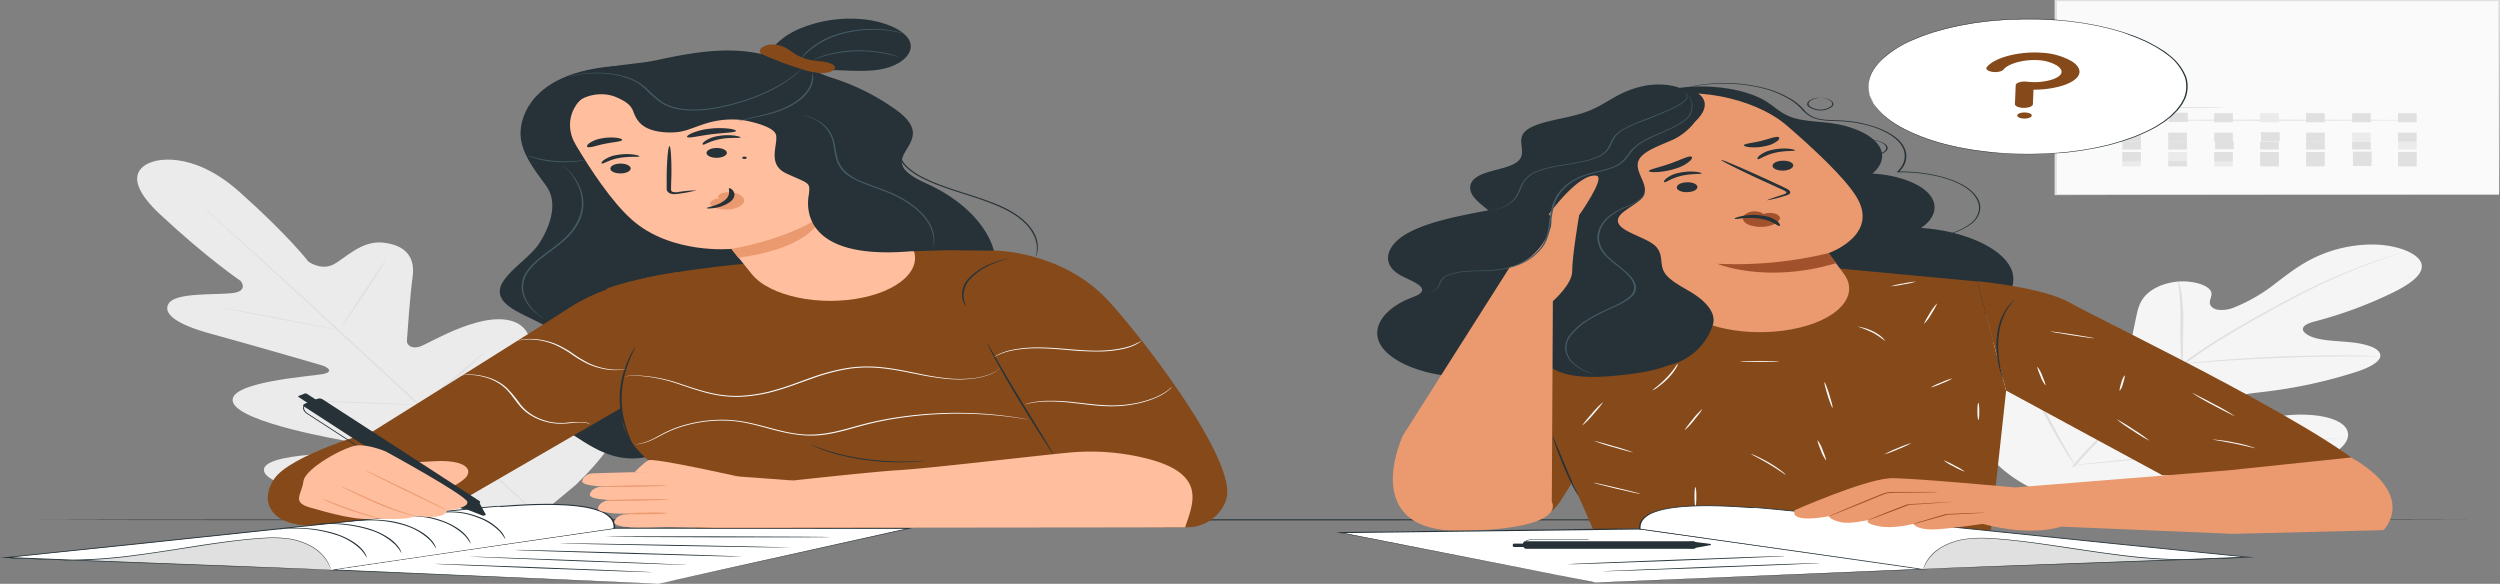 <svg xmlns="http://www.w3.org/2000/svg" viewBox="0 0 898.74 209.87"><rect x="0" y="0" width="898.74" height="209.87" fill="#808080" stroke="none"/><defs><style>.cls-1{fill:#f5f5f5;}.cls-2{fill:#e0e0e0;}.cls-3{fill:#fafafa;}.cls-4{fill:#ebebeb;}.cls-5{fill:#fff;}.cls-6{fill:#85491a;}.cls-7{fill:#263238;}.cls-8{fill:#eb996e;}.cls-9{fill:#a1512c;}.cls-10{fill:#455a64;}.cls-11{fill:#ffbe9d;}</style></defs><g id="Capa_2" data-name="Capa 2"><g id="Background_Complete" data-name="Background Complete"><path class="cls-1" d="M734.25,177.29c-25.91-11.06-28.35-29.17-23.72-45.1.77-2.65.79-5.5,3.9-7.7s9.51-3.49,14.14-2.11c3.85,1.15,5.1,3.55,6.95,5.57,2.45,2.7,6.48,5,11.47,6.65,3.27,1.07,7.45,1.83,11.08,1.09,5-1,6.24-4.17,6.79-6.83q1.53-7.43,3.08-14.84c.55-2.66,1.13-5.37,3.37-7.8s6.48-4.57,11.79-5,11.37,1.35,11.89,4c.22,1.1-.48,2.2-.57,3.31s.69,2.38,2.76,2.8a11.65,11.65,0,0,0,6.22-.9,60.48,60.48,0,0,0,15.05-8.88c4.3-3.25,8.52-6.58,14.24-9.23a48.49,48.49,0,0,1,21.07-4.41c7.81.2,15.57,3,16.71,6.81s-4.15,7.41-9.67,10.18A150.4,150.4,0,0,1,833,115.33c-1.84.51-3.83,1-4.7,2-1.57,1.71,1.47,3.64,4.91,4.41,3.9.88,8.33.9,12.5,1.37s8.55,1.62,9.72,3.66c1.62,2.83-3.64,5.43-8.61,7a174.35,174.35,0,0,1-32.59,7.05c-4.14.5-8.48.91-12,2.11s-6,3.48-4.45,5.45,6.39,2.84,10.65,2.68,8.24-1.07,12.39-1.6c7.75-1,17.32-.22,21.4,3.18,2.68,2.24,2.32,5.14.19,7.52s-5.82,4.34-9.67,6.13a157.59,157.59,0,0,1-47.88,13c-17.93,2-34.12,2-50.62-2"/><path class="cls-2" d="M744.88,167.71c6.59-7.81,15.25-16.08,24.92-24.58l7.21-6.28c2.38-2,4.74-4.09,7.29-6a179.1,179.1,0,0,1,16-10.66c5.42-3.27,10.8-6.28,15.88-9.07s9.94-5.35,14.56-7.58a223.05,223.05,0,0,1,23.39-9.76c2.93-1,5.26-1.81,6.86-2.32l1.82-.58a4.31,4.31,0,0,1,.64-.18,4.69,4.69,0,0,1-.58.22l-1.77.62c-1.55.54-3.85,1.34-6.74,2.4a231.41,231.41,0,0,0-23.12,9.85c-4.58,2.24-9.38,4.81-14.44,7.6s-10.4,5.82-15.79,9.09a182.25,182.25,0,0,0-15.88,10.63c-2.53,1.92-4.86,3.95-7.24,6l-7.2,6.28c-9.67,8.49-18.34,16.73-24.95,24.51"/><path class="cls-2" d="M784.59,130.82c-.07,0-.16-.41-.28-1.16s-.23-1.83-.32-3.17c-.18-2.68-.18-6.39-.14-10.48a104.51,104.51,0,0,0-.34-10.46c-.13-1.34-.25-2.42-.36-3.17s-.12-1.16,0-1.16.22.4.44,1.14a24.31,24.31,0,0,1,.67,3.17,63.32,63.32,0,0,1,.64,10.48c-.06,4-.11,7.68-.15,10.47v3.18C784.7,130.41,784.66,130.82,784.59,130.82Z"/><path class="cls-2" d="M855.7,128.13s-1,0-2.81,0-4.42,0-7.65,0c-6.46,0-15.38.15-25.21.53s-18.7.93-25.08,1.41c-3.2.23-5.78.45-7.57.59a26.49,26.49,0,0,1-2.79.18s.95-.16,2.72-.37,4.33-.47,7.52-.75c6.38-.57,15.26-1.16,25.12-1.55s18.82-.48,25.3-.39c3.24,0,5.85.11,7.66.19A26,26,0,0,1,855.7,128.13Z"/><path class="cls-2" d="M745.88,167.13s-.17-.15-.39-.44l-.92-1.3c-.79-1.12-1.84-2.77-3.09-4.81-2.5-4.09-5.6-9.79-8.84-16.1s-6.22-12-8.55-16.11l-2.78-4.86-.74-1.33c-.16-.3-.23-.46-.19-.47a2,2,0,0,1,.38.44c.25.35.56.78.92,1.3.79,1.13,1.85,2.77,3.1,4.82,2.5,4.08,5.59,9.78,8.83,16.09s6.23,12,8.55,16.12l2.78,4.85.74,1.33C745.84,167,745.91,167.13,745.88,167.13Z"/><path class="cls-2" d="M841.73,157.41a9.49,9.49,0,0,1-1,.13l-2.79.3-10.27,1c-8.67.89-20.61,2.18-33.8,3.62S768.73,165.19,760,166c-4.35.4-7.88.71-10.33.89l-2.82.21a7.34,7.34,0,0,1-1,0,6.81,6.81,0,0,1,1-.14l2.79-.29,10.26-1c8.67-.89,20.61-2.19,33.81-3.62s25.17-2.68,33.88-3.48c4.35-.4,7.88-.71,10.33-.9l2.82-.2A5.8,5.8,0,0,1,841.73,157.41Z"/><rect class="cls-3" x="739.04" y="0.21" width="159.34" height="69.76"/><path class="cls-2" d="M898.38,70s0-.45,0-1.3,0-2.1,0-3.73c0-3.28,0-8.07-.09-14.16-.05-12.19-.11-29.61-.19-50.57l.36.18L739.05.42h0l.43-.21c0,25.38,0,49.26-.06,69.76l-.37-.18,115.24.09,32.51.05,8.6,0h.08l-8.53,0-32.42,0L739,70.15h-.38V70c0-20.5,0-44.38,0-69.76V0h.44L898.37,0h.37V.21c-.08,21-.14,38.46-.19,50.68,0,6.08-.07,10.85-.09,14.12,0,1.61,0,2.86,0,3.7S898.38,70,898.38,70Z"/><path class="cls-2" d="M800.13,38.66c0,.1-8.38.18-18.73.18s-18.73-.08-18.73-.18,8.39-.18,18.73-.18S800.13,38.56,800.13,38.66Z"/><path class="cls-2" d="M867.65,43.2c0,.1-23,.18-51.46.18s-51.46-.08-51.46-.18,23-.18,51.46-.18S867.65,43.1,867.65,43.2Z"/><rect class="cls-2" x="762.95" y="50.9" width="6.71" height="2.85"/><rect class="cls-2" x="779.47" y="50.9" width="6.71" height="2.85"/><rect class="cls-2" x="796.3" y="50.77" width="6.71" height="2.85"/><rect class="cls-2" x="812.52" y="50.9" width="6.71" height="2.85"/><rect class="cls-2" x="829.04" y="50.9" width="6.71" height="2.85"/><rect class="cls-2" x="845.57" y="50.9" width="6.71" height="2.85"/><rect class="cls-4" x="862.09" y="50.9" width="6.71" height="2.85"/><rect class="cls-4" x="762.95" y="56.96" width="6.71" height="2.85"/><rect class="cls-2" x="779.47" y="56.96" width="6.71" height="2.85"/><rect class="cls-4" x="795.99" y="56.96" width="6.71" height="2.85"/><rect class="cls-2" x="812.52" y="56.96" width="6.71" height="2.85"/><rect class="cls-2" x="829.04" y="56.96" width="6.71" height="2.85"/><rect class="cls-2" x="845.87" y="56.83" width="6.71" height="2.85"/><rect class="cls-2" x="862.09" y="56.96" width="6.71" height="2.85"/><rect class="cls-2" x="762.95" y="40.68" width="6.71" height="3.29"/><rect class="cls-2" x="779.78" y="40.53" width="6.71" height="3.29"/><rect class="cls-2" x="795.99" y="40.68" width="6.71" height="3.29"/><rect class="cls-4" x="812.52" y="40.68" width="6.71" height="3.29"/><rect class="cls-2" x="829.04" y="40.68" width="6.71" height="3.29"/><rect class="cls-2" x="845.57" y="40.68" width="6.71" height="3.29"/><rect class="cls-2" x="862.09" y="40.68" width="6.71" height="3.29"/><rect class="cls-2" x="762.95" y="47.67" width="6.71" height="3.29"/><rect class="cls-2" x="779.47" y="47.67" width="6.71" height="3.29"/><rect class="cls-2" x="795.99" y="47.67" width="6.71" height="3.29"/><rect class="cls-2" x="812.82" y="47.52" width="6.71" height="3.29"/><rect class="cls-2" x="829.04" y="47.67" width="6.71" height="3.29"/><rect class="cls-4" x="845.57" y="47.67" width="6.71" height="3.29"/><rect class="cls-2" x="862.09" y="47.67" width="6.71" height="3.29"/><rect class="cls-2" x="762.95" y="54.65" width="6.71" height="3.29"/><rect class="cls-4" x="779.47" y="54.65" width="6.71" height="3.29"/><rect class="cls-2" x="795.99" y="54.65" width="6.71" height="3.29"/><rect class="cls-2" x="812.52" y="54.65" width="6.71" height="3.29"/><rect class="cls-2" x="829.04" y="54.65" width="6.71" height="3.29"/><rect class="cls-2" x="845.87" y="54.5" width="6.71" height="3.29"/><rect class="cls-2" x="862.09" y="54.65" width="6.71" height="3.29"/><path class="cls-4" d="M55.31,58.05S40.41,61.1,57.6,77.11,86.53,101,86.53,101s3.09,3.72-3.14,4.39S63.3,105.13,60.71,109s3.28,7.78,15.16,11,37.4,10.62,39.7,11.29,4.58,2.39.48,3.19S81,137.32,83.8,144.7s38.77,13.46,42.67,14.17,4.88,1.52,4.62,2.6-10.79,1.27-19.55,2-18.63,2.43-16.32,6.62,23.88,12.75,75.26,14.62l23.92.08,12.48-10.39c24-23.05,21.06-36.85,15.27-40.05s-13.81.15-19.72,3.51-11.8,7.77-13.75,7.32-2.8-1.31-1.92-3.36,9.68-20.72-1.2-25.82-30.68,7.11-34.19,8.44-5.17-.56-5.09-1.89,1.1-16.24,2.05-23S146.21,88.25,138,87.25c-7.94-1-13.7,5.49-18.12,7.81s-9-1-9-1-7-9.22-24.77-25.06S55,58.12,55,58.12"/><path class="cls-2" d="M195.78,187.65c-12.95-11.66-35.28-32.59-54.63-50.51S104.25,103,91.41,91.33L76.19,77.49l-4.14-3.77c-.45-.42-.8-.75-1.06-1l-.33-.34s.14.1.4.32l1.12,1c1,.87,2.42,2.13,4.26,3.73,3.69,3.25,9,8,15.43,13.79,12.95,11.66,30.58,27.85,49.93,45.76s41.61,38.86,54.44,50.56"/><path class="cls-2" d="M80,110.74a15.07,15.07,0,0,1,1.68.21c1.07.16,2.6.42,4.48.73,3.77.65,8.92,1.6,14.58,2.71l14.45,2.86,4.38.85a12.83,12.83,0,0,1,1.59.35,15.7,15.7,0,0,1-1.68-.21c-1.07-.16-2.6-.41-4.48-.74-3.75-.66-8.88-1.65-14.53-2.76L86,111.94l-4.39-.85A11.28,11.28,0,0,1,80,110.74Z"/><path class="cls-2" d="M122.74,117.66c-.2,0,3.23-5.5,7.65-12.21s8.16-12.13,8.36-12.09-3.23,5.5-7.66,12.21S122.93,117.69,122.74,117.66Z"/><path class="cls-2" d="M150,145.84a5.82,5.82,0,0,1,.94-.76l2.73-2c2.3-1.68,5.46-4,8.75-6.66s6.15-5.09,8.17-6.87l2.4-2.1a5.42,5.42,0,0,1,.95-.75c.05,0-.21.3-.7.82s-1.24,1.26-2.19,2.16c-1.91,1.82-4.68,4.29-8,6.94s-6.54,5-9,6.62c-1.21.82-2.21,1.48-2.92,1.93A6.45,6.45,0,0,1,150,145.84Z"/><path class="cls-2" d="M108.61,143.9a12.33,12.33,0,0,1,1.64,0l4.43.12c3.74.12,8.9.3,14.6.53s10.86.46,14.58.65l4.42.24a11.12,11.12,0,0,1,1.61.14s-.59,0-1.64,0l-4.43-.12c-3.74-.11-8.9-.3-14.6-.53s-10.85-.46-14.58-.65l-4.42-.24A15.23,15.23,0,0,1,108.61,143.9Z"/><path class="cls-2" d="M126.44,170.33a18.67,18.67,0,0,1,2.09,0l5.68.14c4.79.14,11.41.35,18.72.61s13.93.52,18.71.72l5.67.27c1.33.07,2.07.12,2.07.14a18.76,18.76,0,0,1-2.09,0l-5.68-.14c-4.8-.14-11.42-.35-18.73-.61s-13.92-.52-18.71-.72l-5.66-.27C127.17,170.4,126.43,170.35,126.44,170.33Z"/><path class="cls-2" d="M178.14,172a6.62,6.62,0,0,1,1.13-1l3.28-2.6c2.77-2.19,6.57-5.22,10.57-8.64s7.49-6.54,10-8.82l2.94-2.7a8.23,8.23,0,0,1,1.16-1,5.92,5.92,0,0,1-.9,1c-.62.66-1.55,1.6-2.74,2.76-2.37,2.31-5.78,5.47-9.8,8.89s-7.89,6.43-10.77,8.59c-1.44,1.08-2.63,1.94-3.48,2.53A11.41,11.41,0,0,1,178.14,172Z"/></g><g id="Speech_Bubble" data-name="Speech Bubble"><ellipse class="cls-5" cx="729.02" cy="31.11" rx="57.39" ry="24.19"/><path class="cls-6" d="M726.13,38.64c-1.07-.22-1.79-.7-1.77-1.24l.28-6.76c0-.42.51-.82,1.32-1.07a6.79,6.79,0,0,1,2.8-.2,22.34,22.34,0,0,0,7.82-.45c2.26-.56,3.84-1.43,4.35-2.38s0-2-1.5-3a14.8,14.8,0,0,0-6.5-1.9c-5.12-.38-10.92,1.15-12.67,3.35-.56.71-2.38,1.09-4,.85s-2.57-1-2-1.72c2.75-3.46,11.65-5.77,19.85-5.15a24.06,24.06,0,0,1,10.7,3.07c2.43,1.55,3.31,3.39,2.42,5.06s-3.58,3.2-7.37,4.13a35.74,35.74,0,0,1-8.83,1l-.21,5.21c0,.75-1.49,1.35-3.25,1.34A7.2,7.2,0,0,1,726.13,38.64Z"/><path class="cls-6" d="M730.41,41.52c0,.61-1.15,1.11-2.59,1.12s-2.63-.49-2.64-1.1,1.15-1.12,2.6-1.12S730.4,40.9,730.41,41.52Z"/><path class="cls-7" d="M671.52,50.16s.62,0,1.65.17a10.49,10.49,0,0,1,3.62,1.16A2.92,2.92,0,0,1,678,52.71a1.31,1.31,0,0,1-.4,1.49c-.94,1-3.42,1.88-6.37,1.9s-5.45-.9-6.41-1.88a1.33,1.33,0,0,1-.42-1.49,2.81,2.81,0,0,1,1.22-1.22,10.29,10.29,0,0,1,3.6-1.17c1-.15,1.66-.16,1.66-.18h-.45c-.15,0-.33,0-.54,0l-.73.07a11,11,0,0,0-3.84,1.16A3.17,3.17,0,0,0,664,52.69a1.4,1.4,0,0,0,.4,1.61A6.27,6.27,0,0,0,667,55.7a14.3,14.3,0,0,0,4.27.62,14.47,14.47,0,0,0,4.25-.63,6,6,0,0,0,2.57-1.41,1.39,1.39,0,0,0,.39-1.61,3.24,3.24,0,0,0-1.38-1.27,10.87,10.87,0,0,0-3.85-1.15c-.27,0-.52-.06-.73-.07l-.54,0Z"/><path class="cls-7" d="M654.64,35.16s.39,0,1,.15a5.86,5.86,0,0,1,2.23.84c.71.47,1.15,1.22.5,1.93a6.47,6.47,0,0,1-7.87,0c-.65-.71-.22-1.46.47-1.93a5.89,5.89,0,0,1,2.23-.85c.64-.11,1-.12,1-.15a4.59,4.59,0,0,0-1.1.05,6.26,6.26,0,0,0-2.46.84,2.21,2.21,0,0,0-.88,1,1.11,1.11,0,0,0,.26,1.18,7.16,7.16,0,0,0,8.78,0,1.13,1.13,0,0,0,.23-1.19,2.19,2.19,0,0,0-.88-.94,6.48,6.48,0,0,0-2.48-.83A4.51,4.51,0,0,0,654.64,35.16Z"/><path class="cls-7" d="M672.22,34.51a3.93,3.93,0,0,0-.06-.39c0-.27-.12-.65-.22-1.16-.05-.25-.1-.53-.16-.84a9.06,9.06,0,0,1,0-1c0-.37,0-.77,0-1.2a2,2,0,0,1,.11-.66c.06-.23.13-.46.19-.7.38-1.92,1.69-4.24,4.14-6.77a37.74,37.74,0,0,1,12.11-7.67l2.19-.92c.78-.29,1.61-.57,2.42-.86l1.24-.42c.42-.15.83-.3,1.29-.42l2.74-.77c.46-.13.92-.27,1.39-.39l1.49-.34,3-.68c1-.22,2.13-.38,3.21-.58L709,8.43l.82-.14.85-.11c2.29-.28,4.59-.63,7-.78,1.21-.09,2.42-.22,3.66-.28L725.13,7c.63,0,1.26,0,1.9-.06H729c1.28,0,2.58,0,3.88,0,2.59.14,5.24.2,7.84.48l2,.18,1,.1,1,.13,3.9.53c1.28.2,2.53.45,3.81.68.63.12,1.29.22,1.9.36l1.84.43c2.52.53,4.8,1.25,7.17,1.93L766.55,13l.83.29.77.33,1.54.65,1.54.66,1.4.72,1.4.73.7.36.62.39,2.48,1.58L780,20.34a18.34,18.34,0,0,1,5.43,7.39,11.27,11.27,0,0,1-.39,7.74l-1,1.87-1.35,1.8-.34.45-.44.43-.87.86-.88.86-1,.82-1.05.81-.53.4-.61.38-2.42,1.52a60.18,60.18,0,0,1-5.64,2.69l-1.49.63c-.49.21-1.06.38-1.59.57-1.08.37-2.12.76-3.22,1.11l-3.4,1-.84.24c-.29.08-.6.14-.89.21l-1.78.4c-2.31.58-4.82,1-7.22,1.39-1.23.19-2.48.33-3.71.49l-1.84.24c-.62.07-1.25.1-1.87.16l-3.72.31c-1.23.08-2.47.1-3.7.16-2.45.14-4.88.07-7.26.07h-.89l-.88,0-1.76-.08c-1.16-.07-2.32-.1-3.45-.18L716,54.7l-1.65-.15-1.59-.21-3.14-.43c-.52-.06-1-.15-1.51-.24l-1.47-.27c-1-.18-1.95-.34-2.88-.53l-2.7-.63a70.74,70.74,0,0,1-16.64-6c-.5-.27-1-.52-1.5-.78l-1.27-.81-1.23-.78c-.2-.13-.41-.25-.59-.38l-.5-.39-1.88-1.48c-.56-.48-1-1-1.42-1.4l-.64-.65a3.65,3.65,0,0,1-.53-.62L674,37.85c-.24-.35-.51-.68-.68-1L673,36c-.23-.49-.41-.87-.54-1.13a4.11,4.11,0,0,0-.2-.39s0,.13.15.39.27.64.49,1.14l.37.84c.17.31.42.63.66,1l.8,1.15a3.69,3.69,0,0,0,.53.63l.63.65c.45.45.85.93,1.41,1.41l1.86,1.49.5.4c.17.13.39.25.58.38l1.23.78,1.27.82,1.5.79a70.84,70.84,0,0,0,16.68,6l2.72.63c.94.19,1.92.36,2.9.54l1.48.28c.49.09,1,.18,1.52.24l3.15.43,1.6.22,1.66.15,3.37.31c1.14.08,2.31.12,3.48.18l1.76.08c.3,0,.6,0,.89,0h.9c2.4,0,4.85.07,7.32-.07,1.23-.06,2.49-.08,3.73-.16L741.1,55c.63-.05,1.27-.09,1.89-.16l1.86-.24c1.24-.16,2.51-.3,3.75-.49,2.41-.44,4.95-.81,7.28-1.4l1.79-.4.9-.21.85-.24,3.44-1c1.11-.35,2.16-.74,3.25-1.11.53-.2,1.11-.37,1.6-.58l1.5-.63a61.58,61.58,0,0,0,5.7-2.72l2.45-1.53.61-.38.54-.41,1.06-.82,1.06-.82.88-.87.88-.87.45-.43.34-.45,1.37-1.83,1-1.88a11.41,11.41,0,0,0,.4-7.81,18.68,18.68,0,0,0-5.48-7.46l-2.15-1.7L775.78,17l-.63-.39-.71-.37L773,15.46l-1.41-.73-1.56-.66-1.55-.66c-.26-.11-.51-.23-.78-.33l-.84-.3-3.35-1.18c-2.39-.68-4.7-1.41-7.24-1.94l-1.86-.43c-.61-.15-1.28-.25-1.91-.37-1.3-.23-2.56-.48-3.85-.68l-3.93-.53-1-.14-1-.09-2-.18c-2.63-.29-5.3-.35-7.92-.49-1.31,0-2.62,0-3.91,0H727c-.65,0-1.29,0-1.92.07l-3.8.14c-1.25.07-2.47.2-3.69.29-2.46.15-4.77.5-7.08.79l-.86.11-.83.14-1.64.29c-1.08.2-2.19.37-3.22.59l-3,.69-1.49.34-1.4.39-2.75.78c-.47.13-.88.27-1.3.42l-1.24.44c-.82.29-1.66.56-2.44.86l-2.2.92c-5.74,2.47-9.64,5.2-12.11,7.74s-3.73,4.88-4.07,6.81c-.07.24-.13.48-.18.7a1.76,1.76,0,0,0-.1.67c0,.42,0,.83,0,1.2s0,.71,0,1,.14.59.2.85c.12.5.21.89.27,1.15A3.23,3.23,0,0,0,672.22,34.51Z"/></g><g id="Desk"><path class="cls-7" d="M888,186.88c0,.11-195.66.2-437,.2s-437-.09-437-.2,195.62-.21,437-.21S888,186.76,888,186.88Z"/></g><g id="Character_2" data-name="Character 2"><path class="cls-7" d="M722.82,96.24c-3.58-7.34-17-13.28-32.22-14.32,5.24-3.45,6.37-8.3,2.84-12.24s-11.57-6.82-20.32-7.28c3.93-3.23,4.6-7.36,1.75-10.85s-9.14-6.26-16.53-7.28c-4.55-.63-9.56-.65-13.55-1.88-4.38-1.35-6.57-3.84-9.72-5.85-8-5.11-23.63-6.95-35.52-4.18l-10.73,11,33.7,53.1c3.47,5.47,7.15,11.12,15,15.39,8.56,4.67,21.27,7.13,34,7.89,12.36.73,25.56-.12,35.79-3.59C719.94,111.83,726.4,103.57,722.82,96.24Z"/><path class="cls-7" d="M689.15,85.5a45.89,45.89,0,0,0,6-.33,36.86,36.86,0,0,0,6.45-1.4,22.41,22.41,0,0,0,6.58-3.28,7.51,7.51,0,0,0,3.26-5.34c.14-2-.81-4.25-3-6.29s-5.88-3.84-10.43-5.08a58,58,0,0,0-15.6-1.84h-.57l.25-.25c2.83-2.76,3.47-6.17,1.54-9.31s-6.6-5.79-12.18-7.28a41.44,41.44,0,0,0-4.33-.93,44.76,44.76,0,0,0-4.51-.52c-3-.22-6.2-.07-9-.72a9.84,9.84,0,0,1-3.4-1.44A12.74,12.74,0,0,1,648,39.64a19,19,0,0,0-3.93-3.47,35.4,35.4,0,0,0-11-4.56,56.31,56.31,0,0,0-11.54-1.51,63.42,63.42,0,0,0-9,.38,52.53,52.53,0,0,0-5.45.89c-.62.12-1.06.24-1.37.3a3.36,3.36,0,0,1-.47.1l.44-.13c.3-.07.73-.2,1.34-.33a47.56,47.56,0,0,1,5.45-1,63.35,63.35,0,0,1,9.11-.44A56.92,56.92,0,0,1,633.3,31.4,36.29,36.29,0,0,1,644.55,36a19.5,19.5,0,0,1,4,3.51,9.5,9.5,0,0,0,5.2,3.15c2.62.6,5.75.47,8.86.68,1.56.1,3.11.28,4.63.53a41.21,41.21,0,0,1,4.45,1c5.72,1.53,10.57,4.19,12.52,7.47s1.31,6.72-1.6,9.56l-.31-.24a58.6,58.6,0,0,1,15.93,1.9c4.65,1.27,8.38,3.12,10.64,5.21s3.22,4.36,3,6.44a7.77,7.77,0,0,1-3.42,5.45,23.09,23.09,0,0,1-6.76,3.3,37.43,37.43,0,0,1-6.58,1.37,37,37,0,0,1-4.46.27l-1.16,0Z"/><path class="cls-6" d="M553.92,186.29a17.38,17.38,0,0,0,7.59-7.06,140.81,140.81,0,0,0,12.55-23.58l-16-18.26Z"/><polygon class="cls-6" points="710.85 101.18 655.79 96.03 553.32 111.35 555.42 150.64 573.05 191.09 715.67 191.09 721.19 140.49 710.85 101.18"/><path class="cls-6" d="M710.85,101.1s23.61,2.13,33.4,7.8,105.83,51.52,110.34,64.77l-77.23-2.83-56.17-30.43Z"/><path class="cls-7" d="M720,136a4.18,4.18,0,0,1-.47-1.1,25.58,25.58,0,0,1-.88-3,33.85,33.85,0,0,1-.85-10.13,26.47,26.47,0,0,1,1-5.57,19.59,19.59,0,0,1,2-4.46l.55-.89c.21-.28.42-.53.6-.78a9.67,9.67,0,0,1,1.06-1.22,7.51,7.51,0,0,1,1.08-1,5.82,5.82,0,0,1-.84,1,11.08,11.08,0,0,0-.93,1.24l-.55.77c-.16.29-.32.58-.5.89a21.26,21.26,0,0,0-1.84,4.44,29.19,29.19,0,0,0-1,5.54,39.2,39.2,0,0,0,.65,10.1c.22,1.29.48,2.33.65,3A3.53,3.53,0,0,1,720,136Z"/><path class="cls-7" d="M558.18,156.89a2.92,2.92,0,0,1,.45.83l1,2.28,3.13,7.53c1.23,2.94,2.39,5.59,3.28,7.51l1.08,2.26c.26.54.39.83.34.84a3.42,3.42,0,0,1-.6-.8,26,26,0,0,1-1.3-2.25c-1-1.9-2.24-4.55-3.48-7.49s-2.24-5.62-2.93-7.56c-.34-1-.6-1.75-.77-2.29S558.13,156.9,558.18,156.89Z"/><path class="cls-3" d="M658.78,146.57c-.19,0-1-2-1.79-4.54s-1.28-4.59-1.09-4.6,1,2,1.78,4.54S659,146.56,658.78,146.57Z"/><path class="cls-3" d="M605.69,154.6c-.18,0,1.07-1.74,2.79-3.81a23.39,23.39,0,0,1,3.44-3.68c.18,0-1.07,1.74-2.79,3.81A23.94,23.94,0,0,1,605.69,154.6Z"/><path class="cls-3" d="M641.93,170.67c-.17.05-2.54-1.78-6-3.84s-6.61-3.57-6.46-3.64a13,13,0,0,1,2.24.91,52.51,52.51,0,0,1,4.76,2.52,39.17,39.17,0,0,1,4.09,2.79C641.52,170.16,642,170.65,641.93,170.67Z"/><path class="cls-3" d="M687.14,159.25a30.72,30.72,0,0,1-4.64,2.18,38.83,38.83,0,0,1-5.09,1.92,29.55,29.55,0,0,1,4.64-2.18A37.69,37.69,0,0,1,687.14,159.25Z"/><path class="cls-3" d="M589.84,177.59c-.08.09-4-.76-8.69-1.88s-8.47-2.11-8.38-2.19,4,.76,8.69,1.88S589.92,177.51,589.84,177.59Z"/><path class="cls-3" d="M701.94,136a19.64,19.64,0,0,1-3.74,1.8,24.44,24.44,0,0,1-4.18,1.53,20.12,20.12,0,0,1,3.73-1.79A26,26,0,0,1,701.94,136Z"/><path class="cls-3" d="M691.77,116.35c-.18,0,.68-1.66,1.93-3.65a17.7,17.7,0,0,1,2.6-3.56c.18,0-.68,1.67-1.93,3.66A16.72,16.72,0,0,1,691.77,116.35Z"/><path class="cls-3" d="M639.67,129.93c0,.09-3.17.17-7.08.17s-7.08-.08-7.08-.17,3.17-.17,7.08-.17S639.67,129.84,639.67,129.93Z"/><path class="cls-3" d="M568.88,152.93c-.18,0,1.33-1.93,3.36-4.22a31,31,0,0,1,4-4.09c.18,0-1.33,1.93-3.36,4.22A30.28,30.28,0,0,1,568.88,152.93Z"/><path class="cls-3" d="M735.31,138.53a11.31,11.31,0,0,1-1.77-3.29c-.79-1.84-1.28-3.34-1.09-3.36a11.31,11.31,0,0,1,1.77,3.29C735,137,735.5,138.51,735.31,138.53Z"/><path class="cls-3" d="M752.94,121.61c-.06.09-3.66-.39-8.05-1.07s-7.89-1.3-7.83-1.39,3.66.39,8,1.06S753,121.52,752.94,121.61Z"/><path class="cls-3" d="M762.06,140.47c-.19,0,0-1.27.52-2.8a7.05,7.05,0,0,1,1.2-2.74c.19,0,0,1.26-.52,2.79A7.23,7.23,0,0,1,762.06,140.47Z"/><path class="cls-3" d="M803.4,149.58c-.15.06-3.69-1.75-7.91-4a81.91,81.91,0,0,1-7.39-4.27c.14-.06,3.68,1.75,7.91,4A81.91,81.91,0,0,1,803.4,149.58Z"/><path class="cls-3" d="M772.75,158.48a59.63,59.63,0,0,1-6.2-3.79,47.07,47.07,0,0,1-5.66-4,59.15,59.15,0,0,1,6.21,3.79A45.4,45.4,0,0,1,772.75,158.48Z"/><path class="cls-3" d="M810.84,161.13c-.11.09-3.39-.81-7.65-1.67s-7.87-1.38-7.82-1.47a52.24,52.24,0,0,1,8.09,1.15A43.07,43.07,0,0,1,810.84,161.13Z"/><path class="cls-3" d="M609.5,182c-.2,0-.35-1.53-.35-3.43s.15-3.44.35-3.44.34,1.54.34,3.44S609.69,182,609.5,182Z"/><path class="cls-3" d="M706.38,169.59a24.37,24.37,0,0,1-4.12-1.94,18.25,18.25,0,0,1-3.6-2.18,25.88,25.88,0,0,1,4.12,1.95A19.17,19.17,0,0,1,706.38,169.59Z"/><path class="cls-3" d="M711.22,151c-.19,0-.35-1.38-.36-3.09s.14-3.09.34-3.09.35,1.38.35,3.09S711.41,151,711.22,151Z"/><path class="cls-3" d="M656.44,165.48a13,13,0,0,1-1.85-3.56c-.83-2-1.35-3.61-1.16-3.63a12.91,12.91,0,0,1,1.84,3.56C656.1,163.84,656.62,165.46,656.44,165.48Z"/><path class="cls-3" d="M587.12,162.65c-.1.08-3.32-.78-7.19-1.92a65.42,65.42,0,0,1-6.84-2.21c.1-.08,3.32.78,7.2,1.92A65.67,65.67,0,0,1,587.12,162.65Z"/><path class="cls-3" d="M603.21,130.77c.08,0-.12.61-.66,1.54a19.58,19.58,0,0,1-2.73,3.54,27.15,27.15,0,0,1-3.81,3.3,9.54,9.54,0,0,1-2,1.23A10.1,10.1,0,0,1,595.6,139a41.16,41.16,0,0,0,3.59-3.31,33.33,33.33,0,0,0,2.89-3.47A7.52,7.52,0,0,1,603.21,130.77Z"/><path class="cls-3" d="M677.59,122.53a31.55,31.55,0,0,0-4.24-2.89,52.13,52.13,0,0,0-5.58-2.27,19.5,19.5,0,0,1,6.09,2C676.72,120.9,677.75,122.51,677.59,122.53Z"/><path class="cls-3" d="M688.83,101.22a27,27,0,0,1-4.44,1,32.92,32.92,0,0,1-4.69.7,28.28,28.28,0,0,1,4.44-1A34.71,34.71,0,0,1,688.83,101.22Z"/><path class="cls-8" d="M657.35,91S676,84.56,667.3,70.62C663,63.69,651.83,53.3,642.14,44.94c-8.73-7.52-28.83-14.81-49.93-9.74,0,0-47.74,9.35-32.75,27.12l44,47.84c7,7.57,24.74,11.18,40.6,8.24h0c16.41-3,24.77-12,18.77-20Z"/><path class="cls-7" d="M644.25,58.65c.94.86.22,2-1.6,2.46s-4,.19-5-.67-.22-2,1.59-2.45S643.32,57.79,644.25,58.65Z"/><path class="cls-7" d="M645.3,54.07c-.2.32-3.7,0-7.34.88s-5.43,2.4-6,2.28c-.3,0-.26-.55.5-1.24A10.39,10.39,0,0,1,637,53.9a19.34,19.34,0,0,1,6.11-.43C644.64,53.63,645.41,53.93,645.3,54.07Z"/><path class="cls-7" d="M609.81,66.41c.93.86.21,2-1.6,2.45s-4.05.2-5-.66-.22-2,1.6-2.45S608.87,65.55,609.81,66.41Z"/><path class="cls-7" d="M611.71,62.35c-.21.32-3.7,0-7.34.87s-5.43,2.41-6,2.28c-.29,0-.25-.54.51-1.23a10.49,10.49,0,0,1,4.57-2.1,19.56,19.56,0,0,1,6.11-.42C611.05,61.9,611.82,62.2,611.71,62.35Z"/><path class="cls-7" d="M635.27,72c-.12-.1,2-.83,5.4-1.94.89-.27,1.68-.57,1.53-.92s-1-.78-2-1.2L634,65.11c-8.75-4-15.56-7.44-15.23-7.61s7.7,3,16.44,7l6.12,2.86c.87.44,2.06.88,2.26,1.68.09.4-.35.81-.87,1a9,9,0,0,1-1.47.48A43.34,43.34,0,0,1,635.27,72Z"/><path class="cls-9" d="M657.35,91a141.84,141.84,0,0,1-40,3.82s17.44,7.3,42.7-.21Z"/><path class="cls-9" d="M639.8,78.48c.16-.69-.63-1.41-1.9-1.73a6.8,6.8,0,0,0-4,.23c-.44-.66-2-1-3.36-1a5.63,5.63,0,0,0-3.28,1.17c-1.32,1.16-.69,2.75,1.33,3.63a12.8,12.8,0,0,0,7.61.39c2.39-.64,3.86-2,3.76-3.31"/><path class="cls-7" d="M639.66,81.23c-.6.14-2.24-1.87-6.9-2.61s-8.83.33-9.09.06.65-.58,2.47-1a21.74,21.74,0,0,1,7.51-.16,10.58,10.58,0,0,1,5.51,2.23C640,80.6,640,81.19,639.66,81.23Z"/><path class="cls-7" d="M592.78,61.52c-.18-.57,3.62-1.3,7.51-2.67S606.94,56,608,56.29c.48.14.39.74-.46,1.57a13.42,13.42,0,0,1-4.85,2.64,26.49,26.49,0,0,1-6.72,1.34C594.07,62,592.88,61.78,592.78,61.52Z"/><path class="cls-7" d="M626.92,52.19c.21-.56,3.13-.78,6.13-1.52s5.21-1.68,6.24-1.41c.47.14.5.64-.2,1.3a9.69,9.69,0,0,1-4.25,1.92,18.47,18.47,0,0,1-5.71.44C627.63,52.78,626.85,52.46,626.92,52.19Z"/><path class="cls-7" d="M601,108.21c-1.86-1.53-4-3.06-4.48-4.82s.6-3.52.44-5.29c-.41-4.44-8.39-7.66-15.13-10.65s-13.35-7.36-10.11-11.52,14.06-5.65,16.74-9.75c2.19-3.36-2.09-7.08-.18-10.48,2.18-3.86,11.13-5.64,16.48-8.68,6.64-3.76,11.39-9.82,5.25-13.78l-4.3-.54c-2.64-2.16-8.8-2.77-13.69-2a35.42,35.42,0,0,0-12.09,4.54c-3.37,1.91-6.54,4-10.81,5.36-7.3,2.4-18,3.11-21.27,7.11-2.7,3.33,1.47,7.52-2.49,10.53-3.2,2.43-10.29,2.92-14.07,5.14-2.9,1.7-3.32,4.16-2.2,6.3s3.58,4,6,5.92c-10.63,2-21.71,4.11-29.19,8.3S496,95,503.74,99.11c3.45,1.82,9,3.73,7.16,6-.71.88-2.39,1.47-3.89,2.07-9.78,3.92-14.18,10.78-10.74,16.74s14.54,10.67,27.07,11.5,25.8-2.26,32.37-7.55c-1.36,2.88,3.16,5.83,8.79,6.92s12,.73,17.87.11c6.7-.69,13.51-1.77,18.53-4.05,6.13-2.79,8.75-7.1,8.24-11.18S605.28,111.72,601,108.21Z"/><path class="cls-7" d="M609.94,39.14c2.51,2.81-3.77,8.91-8.37,11S591.35,54.07,589.45,57c-2.89,4.46,4.21,9.42,1.07,13.84-2.22,3.11-9.23,5.4-8.89,8.69.42,4,11.17,5.8,14.06,9.55,2.46,3.19.68,6.3,3.09,9.5,1.51,2,4.86,4,7.73,5.63,6.25,3.48,10.83,8.12,9.18,12.83a21.78,21.78,0,0,1-15.86,14.29L571.61,113l-2.19-29.28-1.76-14.65,10.87-3.91,4.08-14.44Z"/><path class="cls-8" d="M542.78,96l-38.4,60.48s-16.76,35.12,21.49,34.35,32-10.33,32-10.33l.38-72.23s7-6.09,6.95-10.77c-.06-5.21,2.5-20.15,2.5-20.15s9.61-13.57,6.26-14.17c-6.39-1.15-17.14,13.81-17.14,13.81s3.06,2.82-2.18,10.51S542.78,96,542.78,96Z"/><path class="cls-10" d="M605.63,33.24l.33.19a4,4,0,0,1,.81.6,5.28,5.28,0,0,1,1.45,2.65A6.63,6.63,0,0,1,607.8,41c-.74,1.71-3.18,3.34-6.2,4.86s-6.88,3-10.26,4.81a15.27,15.27,0,0,0-4.23,3.2c-1.07,1.21-1.83,2.54-3.07,3.83a9.94,9.94,0,0,1-2.41,1.83,17.81,17.81,0,0,1-3.52,1.4c-2.6.78-5.52,1.3-8,2.19-5.1,1.73-8.36,4.65-10.09,7.73s-2,6.3-2.49,9.35-1,6-3,8.72a19.79,19.79,0,0,1-9.23,6.57,30.3,30.3,0,0,1-6.69,1.61,64.59,64.59,0,0,1-6.81.38,61.07,61.07,0,0,0-6.12.32,20,20,0,0,0-4.88,1.12,4.93,4.93,0,0,0-2.53,1.9c-.4.69-.56,1.35-.86,1.93a4.55,4.55,0,0,1-3.12,2.22,6.27,6.27,0,0,1-1.43.17l-.5,0a8,8,0,0,0,1.87-.2,4.28,4.28,0,0,0,2.92-2.19c.27-.57.41-1.23.81-1.94a4.89,4.89,0,0,1,2.6-2,20,20,0,0,1,5-1.19c1.93-.24,4-.3,6.19-.35a61.71,61.71,0,0,0,6.71-.4A29.25,29.25,0,0,0,545,95.27a19.21,19.21,0,0,0,9-6.44c1.88-2.64,2.47-5.6,2.89-8.64s.67-6.26,2.49-9.42a15.7,15.7,0,0,1,3.86-4.46,21.82,21.82,0,0,1,6.51-3.46c2.6-.91,5.53-1.43,8.06-2.19a16.41,16.41,0,0,0,3.39-1.33,10.13,10.13,0,0,0,2.31-1.75c1.22-1.26,2-2.58,3.09-3.82a16.11,16.11,0,0,1,4.36-3.27c3.46-1.88,7.31-3.27,10.34-4.79a26.34,26.34,0,0,0,3.93-2.31,6.23,6.23,0,0,0,2.78-6.7,5.25,5.25,0,0,0-1.32-2.63A10.79,10.79,0,0,0,605.63,33.24Z"/><path class="cls-10" d="M605.63,33.24a.91.91,0,0,1,.18.13l.44.4a1.53,1.53,0,0,1,.15,1.72c-.78,1.52-3.95,3.18-8.06,4.92-2.07.87-4.3,1.86-6.86,2.81a55.54,55.54,0,0,0-7.61,3.31A11,11,0,0,0,581,48.79a10.82,10.82,0,0,0-1.56,2.7,10.73,10.73,0,0,1-1.71,2.84,10.4,10.4,0,0,1-3.81,2.44,31.53,31.53,0,0,1-5.41,1.53c-1.89.4-3.79.72-5.64,1s-3.68.63-5.37,1a28.77,28.77,0,0,0-4.67,1.38,9.48,9.48,0,0,0-5.14,4.14c-.86,1.5-1.32,3-2,4.26-1.37,2.63-4.51,4.44-7.3,5.11a14.73,14.73,0,0,1-3.42.43c-.4,0-.71,0-.92,0l-.31,0s.43,0,1.23,0a14.69,14.69,0,0,0,3.3-.48c2.66-.68,5.67-2.47,7-5.05.68-1.29,1.11-2.74,2-4.28a9.62,9.62,0,0,1,5.29-4.3,28.19,28.19,0,0,1,4.79-1.43c1.73-.4,3.57-.72,5.42-1s3.75-.64,5.59-1a30.44,30.44,0,0,0,5.25-1.48,9.76,9.76,0,0,0,3.62-2.32,10.28,10.28,0,0,0,1.67-2.78,11.41,11.41,0,0,1,1.62-2.74,11.42,11.42,0,0,1,3-2.34A56.58,56.58,0,0,1,591.12,43c2.58-.94,4.81-1.91,6.9-2.77,4.13-1.72,7.29-3.33,8.12-4.77a1.52,1.52,0,0,0,0-1.67l-.38-.4C605.66,33.3,605.62,33.25,605.63,33.24Z"/><path class="cls-10" d="M591.3,68.76a1.36,1.36,0,0,1,0,.78,4.18,4.18,0,0,1-1.45,2.1,16.46,16.46,0,0,1-4.75,2.64A23.62,23.62,0,0,0,579,77.74c-3.58,2.9-5.4,7.17-3.11,11.56a10.2,10.2,0,0,0,1.06,1.62,11.22,11.22,0,0,0,1.45,1.6c1.09,1,2.4,2.08,3.73,3.14,2.64,2.08,5.42,4.39,5.94,7.08a4.18,4.18,0,0,1-1.4,3.87,18,18,0,0,1-4.7,3c-1.79.88-3.67,1.68-5.4,2.51s-3.33,1.68-4.79,2.56a24.53,24.53,0,0,0-6.65,5.49,7,7,0,0,0,.16,9.9,14.07,14.07,0,0,0,3.89,2.88,26.48,26.48,0,0,0,4.78,1.82l-.37-.08-1.05-.27c-.44-.13-1-.31-1.6-.52s-1.28-.5-2-.86a14.32,14.32,0,0,1-4-2.9,7.88,7.88,0,0,1-2.26-4.52,7.77,7.77,0,0,1,1.91-5.55,24.52,24.52,0,0,1,6.7-5.59,53.82,53.82,0,0,1,4.82-2.59c1.74-.84,3.61-1.64,5.38-2.52a17.6,17.6,0,0,0,4.56-3,4,4,0,0,0,1.33-3.69,7.88,7.88,0,0,0-2.11-3.66,34.15,34.15,0,0,0-3.72-3.28c-1.32-1-2.64-2.09-3.74-3.16A12,12,0,0,1,576.33,91a11.15,11.15,0,0,1-1.08-1.66c-2.3-4.48-.39-8.83,3.31-11.77a24.15,24.15,0,0,1,6.31-3.48,17,17,0,0,0,4.75-2.55,4.61,4.61,0,0,0,1.55-2A4.25,4.25,0,0,0,591.3,68.76Z"/><polygon class="cls-5" points="573.63 209.39 691.37 204.52 590.08 190.05 481.81 191.4 573.63 209.39"/><path class="cls-7" d="M573.63,209.39l-1.68-.31-4.89-.94-18.59-3.6-66.77-13-1.31-.26h1.41l108.27-1.38h.11l7.89,1.12,93.39,13.37,1.6.22-1.66.07-85.2,3.46-24,1-6.35.24-1.63.06h-.55l.56,0,1.64-.08,6.36-.28,24-1,85.11-3.58-.06.3-93.41-13.33-7.9-1.13h.11l-108.27,1.32.1-.27,66.62,13.11,18.55,3.68,4.88,1C573.07,209.26,573.63,209.39,573.63,209.39Z"/><polygon class="cls-2" points="691.37 204.52 804.63 200.43 696.62 190.43 594.25 190.43 691.37 204.52"/><path class="cls-7" d="M691.37,204.52l-1.77-.23-5.18-.73-19.69-2.82-70.56-10.17-1.95-.28h2l102.37,0h.07l9.73.9,98.27,9.11,2.3.22-2.33.08-82,2.9-23.09.79-6.09.2-1.56,0h-.53l.54,0,1.56-.07,6.1-.24,23.09-.88,82-3,0,.3-98.29-9.08-9.73-.9h.06l-102.37,0,.09-.29,70.44,10.29,19.66,2.89,5.17.77Z"/><path class="cls-5" d="M691.37,204.52s2.66-12,23.08-11.05,47.52,7.7,69.79,7.7l23.91-.91-51-5.14S630.61,182,630.61,182.45s-42.57-4.61-41.05,7.74Z"/><path class="cls-7" d="M691.37,204.52l-1.83-.24-5.4-.75-20.59-2.86-74.07-10.34-.2,0v-.1a4.6,4.6,0,0,1,.92-3.44,9.63,9.63,0,0,1,4.36-2.83c4-1.47,9.11-2,14.13-2.21s10.26-.06,15.48.23c2.63.12,5.2.38,7.87.41,2.64.22,5.28.47,7.94.72,21.29,2,43.83,4.35,67.2,6.73l52.74,5.42,48.31,4.88,2.16.22-2.2.08-23.92.9h0a190.12,190.12,0,0,1-23-1.74c-7.17-.91-13.84-1.95-20.13-2.89s-12.19-1.8-17.74-2.39c-2.77-.3-5.45-.53-8-.67a43.51,43.51,0,0,0-7.34.09,24.14,24.14,0,0,0-10.28,3.21,15.7,15.7,0,0,0-4.39,4,12.56,12.56,0,0,0-1.56,2.7c-.14.31-.22.54-.28.7a1.78,1.78,0,0,1-.09.24,4.47,4.47,0,0,1,.28-1,11.66,11.66,0,0,1,1.49-2.72,15.19,15.19,0,0,1,4.35-4,24.32,24.32,0,0,1,10.41-3.29,44.83,44.83,0,0,1,7.46-.12c2.59.15,5.29.37,8.07.67,5.57.58,11.49,1.42,17.78,2.35s13,2,20.13,2.87a189.27,189.27,0,0,0,22.9,1.7h0l23.91-.91,0,.3-48.32-4.86L707,190.14c-23.37-2.38-45.91-4.69-67.18-6.74-2.66-.25-5.3-.51-7.92-.72l-1-.07h-.26c0-.06,0-.11,0-.12s.54,0,.22.05a.57.57,0,0,1-.21.1h-.12a5,5,0,0,1-.57,0c-.68,0-1.34-.07-2-.12l-3.92-.24c-5.19-.29-10.34-.43-15.35-.23s-10,.73-13.81,2.13a9.26,9.26,0,0,0-4.17,2.7,4.37,4.37,0,0,0-.9,3.32l-.21-.13,73.79,10.47,20.62,2.94,5.44.78Z"/><rect class="cls-7" x="547.64" y="194.59" width="62.22" height="2.71" rx="0.97"/><rect class="cls-7" x="543.83" y="195.43" width="5.36" height="1.22" rx="0.43"/><polygon class="cls-7" points="607.58 194.62 615.05 195.56 615.05 195.95 607.58 197.28 607.58 194.62"/><path class="cls-7" d="M547.64,196c-.1,0-.17,0-.17-.08v-.35c0-1,1.93-1.79,4.3-1.79h19.16c.1,0,.17,0,.17.08s-.07.08-.17.08H551.77c-2.19,0-4,.73-4,1.63V196C547.8,196,547.73,196,547.64,196Z"/><path class="cls-5" d="M576.13,205.36c2.13,0,77.84-2.91,77.84-2.91"/><path class="cls-7" d="M654,202.45a4.07,4.07,0,0,1-.78.07l-2.26.11-8.34.37-27.52,1.08-27.54,1-8.34.25-2.27.06h-.79s.27,0,.79-.06l2.26-.12,8.34-.36L615,203.74l27.52-1,8.35-.26,2.27-.05Z"/><path class="cls-5" d="M563.63,202.84c2.13,0,77.84-2.9,77.84-2.9"/><path class="cls-7" d="M641.47,199.94a7.31,7.31,0,0,1-.78.06l-2.26.12-8.34.36-27.52,1.08-27.54,1-8.34.26-2.27,0a4.32,4.32,0,0,1-.79,0l.79-.06,2.26-.12,8.34-.36,27.52-1.08,27.52-1,8.35-.25,2.27-.06A5.93,5.93,0,0,1,641.47,199.94Z"/><path class="cls-8" d="M801.1,169.08l-76.71,6.16s-40.1-3.73-45.21-3.3c-10,.85-34.07,11.51-34.07,11.51-1.59,5,12.41,2.12,12.41,2.12s.11,1.14,4,2.11c3.37.85,10.09-.73,10.09-.73s-1.71,1.1,3.65,2.21,12.57-.83,12.57-.83,1.21,2,6.59,2c5.22,0,18.34-2,18.34-2,17.88,4.81,28.21,1,28.21,1l61.89,2.59,54-1.34s12.53-12.26-11.63-26.13Z"/><path class="cls-9" d="M696.68,176.93s-.63,0-1.78.07l-4.86.08-7.21.07a25.33,25.33,0,0,0-4.1.19,9.46,9.46,0,0,0-1.85.5l-1.78.73c-4.79,2-9.16,3.74-12.34,5L659,185.06a10.84,10.84,0,0,1-1.45.51,10.17,10.17,0,0,1,1.28-.61l3.65-1.57c3.1-1.31,7.42-3.11,12.22-5.08l1.78-.73a9.86,9.86,0,0,1,2.06-.55,12.94,12.94,0,0,1,2.24-.19H690l4.86,0A13.81,13.81,0,0,1,696.68,176.93Z"/><path class="cls-9" d="M701.83,180.39a9.19,9.19,0,0,1-1.21.14l-3.35.26c-2.84.2-6.78.47-11.21.74l.18,0-1,.38c-3.72,1.44-7.11,2.73-9.58,3.65-1.24.46-2.25.83-3,1.07a7.16,7.16,0,0,1-1.14.36,5.07,5.07,0,0,1,1-.46c.66-.28,1.62-.68,2.82-1.16,2.39-1,5.73-2.29,9.45-3.73l1-.37.08,0h.1c4.42-.26,8.38-.49,11.23-.63l3.38-.16A9.13,9.13,0,0,1,701.83,180.39Z"/><path class="cls-9" d="M713.62,184.29s-1.53.15-4,.29-6,.31-9.77.48l.14,0h0c-3.31.95-6.34,1.8-8.54,2.4s-3.59,1-3.64.91a32.21,32.21,0,0,1,3.39-1.11c2.14-.66,5.12-1.54,8.44-2.49h0l.07,0h.08c3.82-.16,7.28-.3,9.78-.38S713.62,184.24,713.62,184.29Z"/></g><g id="Character_1" data-name="Character 1"><path class="cls-7" d="M240.29,24c-48.93-4.25-53.47,18.14-53.15,24.57s4.67,12.11,9.14,18.13,1.63,14.22-2.13,20.36c-4.41,7.19-18.43,13.78-13.42,20.86,3.94,5.57,18.46,8.29,20.24,14.13,1.41,4.63-5.95,8.65-8.66,13.12-5.12,8.43,6.62,16.88,17.65,23.71,4.55,2.82,10.07,5.88,17.26,5.93,9.94.07,15.85-5.38,20.34-9.87C260,142.53,278.5,131.69,301,123.68"/><path class="cls-10" d="M210.21,57.53a15.26,15.26,0,0,1-3,.55,40.76,40.76,0,0,1-7.75.12,34.47,34.47,0,0,1-7.29-1.33,9.72,9.72,0,0,1-2.53-1c.07,0,1,.33,2.77.79a41.79,41.79,0,0,0,7.16,1.2,48,48,0,0,0,7.55,0C209,57.67,210.17,57.47,210.21,57.53Z"/><path class="cls-10" d="M195.53,114.5a19,19,0,0,1-2.74-1.87,14.92,14.92,0,0,1-4.53-5.89,9.63,9.63,0,0,1,1.15-9.33,23.66,23.66,0,0,1,5-5c2-1.63,4.36-3.24,6.49-5,4.28-3.43,6.85-7.15,7.73-10.63a13.33,13.33,0,0,0,.5-5,15.42,15.42,0,0,0-1-4.32,19.58,19.58,0,0,0-3.8-6A19.39,19.39,0,0,0,202.83,60c-.35-.35-.53-.54-.5-.55A6.1,6.1,0,0,1,203,60a18,18,0,0,1,1.61,1.52,19.35,19.35,0,0,1,4,6,15.31,15.31,0,0,1,1.06,4.36,13.28,13.28,0,0,1-.43,5c-.86,3.53-3.45,7.31-7.78,10.78-2.16,1.73-4.47,3.34-6.51,5A23.89,23.89,0,0,0,190,97.51a9.62,9.62,0,0,0-1.28,9.18,14.88,14.88,0,0,0,4.29,5.87C194.53,113.84,195.6,114.47,195.53,114.5Z"/><path class="cls-6" d="M357.25,90.05s24.53,0,41.23,18.11c12.39,13.43,47.71,59.16,42.14,72a14.69,14.69,0,0,1-13.91,9.38c-15.5.15-26.35-.29-26.35-.29l-19.82-23.19L361.42,133S330.62,93.19,357.25,90.05Z"/><path class="cls-6" d="M387.93,188.54l-6.15-21L357.25,90.05l-30.5-1.15-57.32,5.76s-33.82,2.77-51.17,9c0,0,5.15,42.43,5.44,46.85.64,9.66,12.53,18.32,24.49,26l3.14,2-1.62,12.16Z"/><path class="cls-6" d="M244.54,97.69s-24.12,2.65-39.62,12.79C192.4,118.66,134,155.1,134,155.1s-30,8.5-35.58,17.28.08,16.55,13.09,16.55,46.63-4.51,46.63-4.51l65.34-37.86,1.48,6.52L239.94,120Z"/><path class="cls-7" d="M355,123.51s.12.14.29.4.4.7.68,1.18l2.46,4.35c2.1,3.67,5.09,8.72,8.46,14.29s6.45,10.57,8.7,14.25l2.61,4.32.68,1.18c.15.28.22.42.2.42s-.14-.13-.33-.39l-.81-1.16c-.69-1.06-1.65-2.51-2.82-4.29-2.35-3.63-5.52-8.66-8.89-14.23s-6.29-10.64-8.27-14.32c-1-1.85-1.77-3.34-2.25-4.38l-.56-1.2C355,123.66,355,123.51,355,123.51Z"/><path class="cls-7" d="M332.43,165.68a16.45,16.45,0,0,1-1.68.19c-.55.06-1.23.12-2,.16s-1.69.11-2.69.12c-2,.07-4.38.06-7-.06s-5.5-.38-8.45-.79-5.65-1-8-1.55-4.43-1.2-6.07-1.79c-.84-.27-1.53-.56-2.16-.81s-1.15-.46-1.56-.66a7.28,7.28,0,0,1-1.24-.61c.09,0,1.92.79,5.24,1.88,1.65.55,3.71,1.13,6.06,1.7s5.06,1.08,8,1.5,5.73.66,8.33.81,4.95.17,6.93.14C330,165.84,332.41,165.61,332.43,165.68Z"/><path class="cls-7" d="M228.32,124.92s0,.14-.13.39-.31.64-.52,1.08-.52,1-.8,1.71-.65,1.43-.94,2.28a39.15,39.15,0,0,0-1.74,6,34.26,34.26,0,0,0,.24,14.81,39.8,39.8,0,0,0,1.95,6c.31.85.7,1.6,1,2.27s.6,1.24.85,1.71l.56,1.07c.12.25.17.38.14.39a1.46,1.46,0,0,1-.28-.37l-.68-1.06c-.29-.46-.63-1-1-1.69s-.77-1.42-1.11-2.27a35.06,35.06,0,0,1-2.1-6,32.44,32.44,0,0,1-.25-14.88,35.39,35.39,0,0,1,1.9-6c.32-.85.73-1.61,1-2.27s.64-1.24.92-1.71l.64-1.06A1.61,1.61,0,0,1,228.32,124.92Z"/><path class="cls-7" d="M362.54,92.91c.06.06-2.05.52-4.93,1.66a23.51,23.51,0,0,0-8.71,5.6,8.74,8.74,0,0,0-2.44,7,17.83,17.83,0,0,0,.84,3,2.55,2.55,0,0,1-.54-.76,7.19,7.19,0,0,1-.79-2.19,8.28,8.28,0,0,1,2.3-7.17,23.09,23.09,0,0,1,9-5.66,36.36,36.36,0,0,1,3.74-1.15A10.22,10.22,0,0,1,362.54,92.91Z"/><path class="cls-3" d="M359.39,132.37a3.72,3.72,0,0,1-.69.67,10.35,10.35,0,0,1-2.92,1.62,26.58,26.58,0,0,1-6.19,1.47,42.92,42.92,0,0,1-9.06.09A95.92,95.92,0,0,1,330,134.6c-3.67-.72-7.54-1.56-11.82-2.08a55,55,0,0,0-6.65-.41,46.7,46.7,0,0,0-6.87.57,73.24,73.24,0,0,0-13,3.52c-4.17,1.47-8.14,3-12.38,4.23a54.83,54.83,0,0,1-13.21,2.23,40.69,40.69,0,0,1-6.51-.32,46.66,46.66,0,0,1-5.72-1.14c-3.53-.92-6.53-2-9.33-2.92a55.1,55.1,0,0,0-14.37-3.11,34.85,34.85,0,0,0-5.75.16,2.09,2.09,0,0,1,.37-.07c.24,0,.6-.09,1.09-.13a30.24,30.24,0,0,1,4.32-.1,54.76,54.76,0,0,1,14.61,3c2.82.91,5.83,2,9.32,2.87a45.87,45.87,0,0,0,5.62,1.1,38.33,38.33,0,0,0,6.31.29,53.53,53.53,0,0,0,12.91-2.2c4.19-1.18,8.13-2.73,12.32-4.22a74.47,74.47,0,0,1,13.21-3.56,47.7,47.7,0,0,1,7.07-.57,53.25,53.25,0,0,1,6.8.43c4.35.53,8.23,1.39,11.88,2.12A95.33,95.33,0,0,0,340.62,136a42.2,42.2,0,0,0,8.88,0,26.36,26.36,0,0,0,6.12-1.39,11.82,11.82,0,0,0,3-1.54C359.14,132.6,359.36,132.36,359.39,132.37Z"/><path class="cls-3" d="M410.31,122.52s-.07.1-.26.26a6.19,6.19,0,0,1-1,.7,17.13,17.13,0,0,1-4.92,1.89,42,42,0,0,1-8.91,1,106.41,106.41,0,0,1-11.14-.52c-3.9-.32-7.62-.64-11-.64a48.08,48.08,0,0,0-8.83.74,22,22,0,0,0-5.17,1.57c-1.05.49-1.51.83-1.57.81s.09-.1.31-.26a9.27,9.27,0,0,1,1.08-.65,20.3,20.3,0,0,1,5.17-1.7,46.58,46.58,0,0,1,9-.83c3.47,0,7.22.29,11.12.62s7.62.6,11,.54a43.24,43.24,0,0,0,8.73-1,18.83,18.83,0,0,0,4.92-1.75C409.85,122.86,410.24,122.5,410.31,122.52Z"/><path class="cls-3" d="M421.26,139.13s-.06.1-.22.28a6.8,6.8,0,0,1-.8.77,17.37,17.37,0,0,1-4,2.49,31.68,31.68,0,0,1-3.45,1.38,39.71,39.71,0,0,1-4.48,1.16A45.22,45.22,0,0,1,397,146c-4.08-.21-7.82-.76-11.24-1.13a69.25,69.25,0,0,0-9.17-.53,34.73,34.73,0,0,0-6.08.59c-1.37.27-2.07.5-2.1.47a1.8,1.8,0,0,1,.48-.19c.32-.11.83-.25,1.51-.41a32.2,32.2,0,0,1,6.17-.71,68.8,68.8,0,0,1,9.33.46c3.45.36,7.17.89,11.17,1.11a45.86,45.86,0,0,0,11.07-.7,42,42,0,0,0,4.4-1.11,29.79,29.79,0,0,0,3.42-1.31,20.4,20.4,0,0,0,4.07-2.38C420.83,139.49,421.2,139.11,421.26,139.13Z"/><path class="cls-3" d="M228.25,159.78a19.35,19.35,0,0,0,5.2-1.41c1.48-.62,3-1.52,4.91-2.53a40.12,40.12,0,0,1,7.31-2.94,50.12,50.12,0,0,1,10.67-1.9,46.2,46.2,0,0,1,6.34,0,47.09,47.09,0,0,1,6.47.92c4.26.87,8.33,2.18,12.84,3.19a47.57,47.57,0,0,0,7.12,1.08,36.79,36.79,0,0,0,3.79,0c1.27-.07,2.53-.19,3.78-.37,5-.75,9.33-2.2,13.76-3.34a117.54,117.54,0,0,1,13.35-2.65,145.46,145.46,0,0,1,24.06-1.37A135.7,135.7,0,0,1,364,149.86c1.87.25,3.27.52,4.23.69l1.08.21.36.08-.38-.05-1.11-.17c-1-.16-2.38-.4-4.25-.63a146.26,146.26,0,0,0-39.92.19,117.09,117.09,0,0,0-13.22,2.64c-4.39,1.13-8.73,2.61-13.88,3.38-1.28.18-2.59.31-3.91.38a36.69,36.69,0,0,1-3.93-.06,49.08,49.08,0,0,1-7.32-1.1c-4.56-1-8.61-2.34-12.81-3.21a45,45,0,0,0-6.31-.91,45.54,45.54,0,0,0-6.18,0,49.48,49.48,0,0,0-10.5,1.83,40.47,40.47,0,0,0-7.27,2.86c-1.9,1-3.5,1.88-5,2.5a17.63,17.63,0,0,1-3.85,1.12A11,11,0,0,1,228.25,159.78Z"/><path class="cls-3" d="M212.15,152.52a6.14,6.14,0,0,0-2.18-.58,16.13,16.13,0,0,0-2.93,0c-1.14.08-2.43.24-3.91.34a21,21,0,0,1-9.73-1.63,19.18,19.18,0,0,1-4.07-2.35,18.18,18.18,0,0,1-3-3c-1.7-2.11-3-4.18-4.87-5.88a17.47,17.47,0,0,0-6.86-3.72,24.08,24.08,0,0,0-3.58-.77,23,23,0,0,0-2.93-.15c-1.62,0-2.48.22-2.5.18a3.34,3.34,0,0,1,.61-.13,14.13,14.13,0,0,1,1.88-.19,21.77,21.77,0,0,1,3,.1,22.3,22.3,0,0,1,3.74.75,17.88,17.88,0,0,1,7.18,3.77,44.64,44.64,0,0,1,4.95,5.91,16.68,16.68,0,0,0,6.82,5.21,20.58,20.58,0,0,0,4.62,1.39,21.77,21.77,0,0,0,4.63.25,40.27,40.27,0,0,1,7-.26,5.71,5.71,0,0,1,1.7.44C212,152.42,212.17,152.51,212.15,152.52Z"/><path class="cls-3" d="M224.8,132.67a1.86,1.86,0,0,1-.44.1A11.77,11.77,0,0,1,223,133a21.16,21.16,0,0,1-5.1-.2,26,26,0,0,1-6.53-1.94,41.81,41.81,0,0,1-6-3.57,35,35,0,0,0-6.07-3.43,25.29,25.29,0,0,0-6.54-1.67,20.89,20.89,0,0,0-4.92,0c-1.14.15-1.72.33-1.76.29a2.16,2.16,0,0,1,.41-.13,11.62,11.62,0,0,1,1.27-.29,19.84,19.84,0,0,1,5.11-.11,25.74,25.74,0,0,1,6.83,1.66,34.22,34.22,0,0,1,6.22,3.47,44.31,44.31,0,0,0,5.88,3.54,25.36,25.36,0,0,0,6.25,1.94,21.69,21.69,0,0,0,4.91.31C224.15,132.76,224.77,132.63,224.8,132.67Z"/><path class="cls-11" d="M287.36,34.77c-15.46-17.65-60.88-7.16-60.88-7.16C205.06,31.59,202,43.78,207,52.1c5.5,9.24,12.93,20.41,20,26.75,14.19,12.75,36,10.62,36,10.62l7.28,9.08c6.38,7.94,24.35,11.72,40,8.41h0c15.14-3.22,22.52-11.93,16.68-19.69Z"/><path class="cls-7" d="M219.57,61.13c.61.93,2.67,1.43,4.6,1.13s3-1.3,2.39-2.23-2.67-1.44-4.59-1.14S219,60.2,219.57,61.13Z"/><path class="cls-7" d="M216.38,58.8c.6.14,2.48-1.32,6.18-2s7.09-.26,7.32-.57c.13-.13-.61-.46-2.11-.67a19.15,19.15,0,0,0-6.06.17A11.07,11.07,0,0,0,217,57.6C216.18,58.25,216.1,58.73,216.38,58.8Z"/><path class="cls-7" d="M254.16,55.52c.61.93,2.67,1.43,4.59,1.13s3-1.3,2.4-2.23-2.67-1.44-4.6-1.14S253.55,54.59,254.16,55.52Z"/><path class="cls-7" d="M252.71,52c.59.14,2.48-1.32,6.18-2s7.09-.26,7.32-.57c.13-.13-.6-.46-2.11-.67a19.22,19.22,0,0,0-6.07.17,11.19,11.19,0,0,0-4.71,1.88C252.51,51.43,252.43,51.91,252.71,52Z"/><path class="cls-7" d="M250.38,68.41A50.34,50.34,0,0,0,244,69a4.08,4.08,0,0,1-2.34-.09c-.48-.3-.46-.89-.41-1.53,0-1.33.08-2.71.12-4.16.08-5.91-.23-10.69-.7-10.69s-.92,4.79-1,10.69c0,1.45,0,2.84,0,4.16,0,.61-.12,1.34.89,2a4.1,4.1,0,0,0,2.06.41,11.54,11.54,0,0,0,1.68-.19A46,46,0,0,0,250.38,68.41Z"/><path class="cls-8" d="M262.92,89.47s18.44-2.79,32.31-11.57c0,0-2.13,11-29.86,14.75Z"/><path class="cls-8" d="M256.67,74.53c-1.1-.43-1.6-1.21-1.22-1.88a3.85,3.85,0,0,1,3-1.26c-.64-.61-.18-1.42.87-1.86a8,8,0,0,1,3.88-.36c2.55.34,4.41,1.66,4.32,3s-2,2.57-4.55,3a12.85,12.85,0,0,1-7.28-1"/><path class="cls-7" d="M262.2,67.66c-.61.09.87,2.12-1.51,4.21s-6.81,2.66-6.63,2.95c0,.14,1.24.22,3.06-.1a12.14,12.14,0,0,0,5.62-2.35c1.45-1.27,1.48-2.62,1-3.48S262.47,67.59,262.2,67.66Z"/><path class="cls-7" d="M247.08,49.31c.74.44,4.25-.5,8.78-1.05s8.47-.6,8.72-1.17c.09-.26-.87-.63-2.64-.86a29.89,29.89,0,0,0-7.05.07,22.85,22.85,0,0,0-6.28,1.62C247.26,48.55,246.75,49.1,247.08,49.31Z"/><path class="cls-7" d="M211.31,52.88c1,.31,3.18-.61,6.23-1.21s5.86-.77,6.13-1.33c.1-.27-.62-.61-2-.8a17.77,17.77,0,0,0-5.6.26,10.18,10.18,0,0,0-4.36,1.79C210.9,52.23,210.87,52.73,211.31,52.88Z"/><path class="cls-7" d="M268.46,56.73c0,.24-.39.43-.84.42s-.82-.2-.81-.44.39-.42.85-.41S268.47,56.5,268.46,56.73Z"/><path class="cls-7" d="M357.25,90.05s-2.69-14.37-24.56-24.26S340.46,52.07,321.44,39A81.31,81.31,0,0,0,299.18,28a41.8,41.8,0,0,1-4.48-1.71c-3.71-1.66-6.95-3.6-11-5.05a32.55,32.55,0,0,0-10.36-1.91h0a53.25,53.25,0,0,0-7-1c-10.68-.81-21.26,1.36-31.2,3.48-9.63,2.06-35.49,1.56-27.3,14.94h0c1.7-2.22,8.32-4.07,13.51-1.88,3.62,1.53,5.45,2.88,6.32,5.22,1.16,3.12,3,6.58,10.43,7.38a26.21,26.21,0,0,0,5.53,0c6.23-.71,11.24-5.48,23.12-4.34,0,0,11.58,1.81,12.26,5.49s-3.35,10.53,3.78,13.79,8.33,3.16,8.13,6a13.78,13.78,0,0,1-.12,1.42c-.91,4.45-2.42,23.8,36.59,20.51l13.11-.41,16.69.21Z"/><path class="cls-7" d="M275.37,21.26c1.71-4.06,5.52-8,11.61-10.74a47.57,47.57,0,0,1,22.65-3.65c8.09.68,15.43,3.78,17.34,7.81s-2.41,8.72-10.08,10.19c-5.8,1.11-12.25.38-18.45.31s-13.47.93-15.66,3.87"/><path class="cls-6" d="M300.16,24.16c-.16-.82-1.55-1.45-3-1.78s-3.14-.41-4.7-.65a18,18,0,0,1-5.94-1.91c-1.33-.74-2.31-1.63-3.62-2.38A10.19,10.19,0,0,0,277.8,16a6.58,6.58,0,0,0-3.93,1.12,1.42,1.42,0,0,0-.19,2.28,130.59,130.59,0,0,0,15.76,5.84,22,22,0,0,0,6.37,1C298.07,26.24,300.39,25.3,300.16,24.16Z"/><path class="cls-7" d="M372.39,92.25s0-.19.08-.56a10.23,10.23,0,0,0,.26-1.59,10.84,10.84,0,0,0-1.24-5.81c-1.2-2.39-3.56-5.17-7.73-7.67S353.68,72,347.35,70s-12.43-4-16.85-6.5a21,21,0,0,1-5.25-3.88,7.58,7.58,0,0,1-2.08-4A6.08,6.08,0,0,1,325.6,50a10.87,10.87,0,0,1,2-1.27,7.18,7.18,0,0,1,.83-.37A17.7,17.7,0,0,0,325.83,50a5.93,5.93,0,0,0-2.17,5.64,7.6,7.6,0,0,0,2.11,3.85A20.7,20.7,0,0,0,331,63.3c4.37,2.42,10.4,4.41,16.75,6.42s12.36,4.1,16.53,6.69,6.56,5.39,7.72,7.82a10.22,10.22,0,0,1,1,5.88,8.14,8.14,0,0,1-.39,1.59A2.24,2.24,0,0,1,372.39,92.25Z"/><path class="cls-10" d="M288.11,24.79a2.64,2.64,0,0,1-.45.51c-.31.33-.81.8-1.5,1.4a39.71,39.71,0,0,1-6.86,4.71A66.82,66.82,0,0,1,266,36.9a73.49,73.49,0,0,1-9.21,2.18,42.59,42.59,0,0,1-10.86.51,22.27,22.27,0,0,1-5.16-1.11,15.77,15.77,0,0,1-3.81-2,48.6,48.6,0,0,1-5-4.47,21.41,21.41,0,0,0-2.5-2,18,18,0,0,0-3-1.58,30.17,30.17,0,0,0-7-1.75,38.6,38.6,0,0,0-11.26.15c-2.57.45-3.8.91-3.85.87a7.8,7.8,0,0,1,.91-.31c.3-.1.69-.21,1.17-.32s1-.26,1.68-.37a38.16,38.16,0,0,1,11.47-.26,31.36,31.36,0,0,1,7.24,1.76A18.31,18.31,0,0,1,230,29.88a21.71,21.71,0,0,1,2.58,2,52.27,52.27,0,0,0,5,4.42,15.27,15.27,0,0,0,3.66,1.87,20.58,20.58,0,0,0,4.89,1.06,41.52,41.52,0,0,0,10.52-.5,73.38,73.38,0,0,0,9.09-2.13,68,68,0,0,0,13.23-5.38,45.39,45.39,0,0,0,7-4.61c.73-.59,1.26-1.05,1.6-1.37A5.47,5.47,0,0,1,288.11,24.79Z"/><path class="cls-10" d="M292,26.14s.15.32.28.93a10.74,10.74,0,0,1,.07,1.11,7.11,7.11,0,0,1-.21,1.47c-.45,2.16-2.35,5.16-6.6,7.75a30.73,30.73,0,0,1-7,3.09c-2.44.77-4.82,1.26-6.79,1.69s-3.55.77-4.63,1-1.66.41-1.69.39a9.25,9.25,0,0,1,1.57-.51c1.05-.3,2.61-.69,4.56-1.14s4.28-1,6.64-1.73a31.14,31.14,0,0,0,6.77-3c4.15-2.52,6.08-5.44,6.65-7.55A11.9,11.9,0,0,0,292,26.14Z"/><path class="cls-10" d="M335.58,88.87s0-.2,0-.58a9.38,9.38,0,0,0,.06-1.63A13.08,13.08,0,0,0,334,80.75a21.36,21.36,0,0,0-2.89-3.86,28.72,28.72,0,0,0-4.93-4,42.35,42.35,0,0,0-7.21-3.72c-2.8-1.14-6-2.16-8.95-3.4a32.25,32.25,0,0,1-4.12-2,13.63,13.63,0,0,1-3-2.39,11.22,11.22,0,0,1-2.55-5.14c-.39-1.68-.56-3.28-.86-4.76a11.89,11.89,0,0,0-1.56-4,12.82,12.82,0,0,0-6.1-5,27.12,27.12,0,0,0-3.72-1.12,10.53,10.53,0,0,1,1.07.19,17.72,17.72,0,0,1,2.82.82,13.33,13.33,0,0,1,6.4,5A12.19,12.19,0,0,1,300,51.42c.33,1.49.52,3.09.92,4.75a11.27,11.27,0,0,0,2.54,5,19.07,19.07,0,0,0,6.93,4.28c2.94,1.22,6.1,2.25,8.93,3.4a41.58,41.58,0,0,1,7.3,3.8,28.11,28.11,0,0,1,4.94,4.09,20.52,20.52,0,0,1,2.84,3.91,12.08,12.08,0,0,1,1.48,6,7.43,7.43,0,0,1-.19,1.64A2.49,2.49,0,0,1,335.58,88.87Z"/><path class="cls-10" d="M325.49,12.32A39.85,39.85,0,0,0,319.15,11a44.13,44.13,0,0,0-16.1,1.11,31.28,31.28,0,0,0-11.76,5.83,26.7,26.7,0,0,0-2.44,2.25A6,6,0,0,1,288,21s.16-.33.61-.9a16.94,16.94,0,0,1,2.26-2.33,29.55,29.55,0,0,1,11.85-6,43.64,43.64,0,0,1,16.55-1,28.81,28.81,0,0,1,4.71,1c.53.16.89.32,1.14.41A1.31,1.31,0,0,1,325.49,12.32Z"/><path class="cls-10" d="M323.26,20.57c-.07.05-1.58-.52-4.32-1.11a48,48,0,0,0-11.33-1,44.89,44.89,0,0,0-11,1.65c-2.6.74-4,1.39-4.05,1.34a3.36,3.36,0,0,1,.91-.48,26.08,26.08,0,0,1,2.89-1.08,42.57,42.57,0,0,1,11.25-1.78,45.53,45.53,0,0,1,11.56,1.14,28.87,28.87,0,0,1,3.1.91A4.79,4.79,0,0,1,323.26,20.57Z"/><polygon class="cls-5" points="236.74 209.87 119 204.84 220.3 189.88 326.86 189.96 236.74 209.87"/><path class="cls-7" d="M236.74,209.87s.56-.14,1.64-.38l4.78-1.08,18.2-4.07,65.38-14.51.11.28-106.55-.06h.09l-9,1.33L119.09,205l-.06-.31,85.09,3.71,24.06,1.07,6.37.29,1.64.08.55,0h-.55l-1.63-.06-6.35-.25-24.05-1L119,205l-1.66-.07,1.6-.24L211.19,191l9-1.33h.1l106.56.11h1.39l-1.28.28-65.53,14.41-18.25,4-4.8,1Z"/><polygon class="cls-2" points="119 204.84 5.74 200.61 113.75 190.27 216.12 190.27 119 204.84"/><path class="cls-7" d="M119,204.84s.6-.11,1.77-.29l5.17-.8,19.65-3L216,190.13l.08.29-102.37,0h.07l-9.73.93L5.8,200.76l0-.3,82,3.12,23.08.91,6.1.25,1.57.07.53,0h-.52l-1.57,0-6.09-.21-23.08-.82-82-3-2.34-.08,2.3-.22L104,191l9.73-.93h.06l102.37,0h2l-1.95.29-70.56,10.52L126,203.84l-5.18.76C119.61,204.77,119,204.84,119,204.84Z"/><path class="cls-5" d="M119,204.84s-2.65-12.45-23.07-11.43-47.52,8-69.79,8l-23.92-.94,51-5.31S179.77,181.59,179.77,182s42.56-4.77,41,8Z"/><path class="cls-7" d="M119,204.84l1.88-.29,5.44-.81,20.63-3,73.79-10.82-.21.13a4.71,4.71,0,0,0-.9-3.43,9.18,9.18,0,0,0-4.17-2.79c-3.84-1.46-8.85-2-13.81-2.21s-10.16-.06-15.36.24l-3.91.25-2,.13c-.18,0-.32,0-.58,0h-.12a.34.34,0,0,1-.2-.1c0-.07-.1-.09,0,0s.18,0,.17,0h-.26l-1,.07c-2.62.22-5.26.49-7.92.75-21.27,2.12-43.82,4.51-67.18,7l-52.74,5.59-48.32,5,0-.31,23.91.95h0A183.16,183.16,0,0,0,49,199.46c7.14-.93,13.82-2,20.12-3s12.22-1.84,17.79-2.44c2.78-.3,5.47-.54,8.07-.68a43.7,43.7,0,0,1,7.45.11,23.78,23.78,0,0,1,10.42,3.41,15.7,15.7,0,0,1,4.35,4.14,12.87,12.87,0,0,1,1.49,2.81,4.34,4.34,0,0,1,.27,1l-.09-.25c0-.16-.14-.41-.27-.73a13.84,13.84,0,0,0-1.57-2.79,15.79,15.79,0,0,0-4.39-4.09,23.56,23.56,0,0,0-10.28-3.32,42.42,42.42,0,0,0-7.34-.1q-3.87.24-8,.7c-5.54.61-11.44,1.49-17.73,2.47s-13,2.05-20.13,3a185.91,185.91,0,0,1-23,1.8h0L2.2,200.59,0,200.5l2.16-.22,48.31-5.05,52.74-5.6c23.36-2.46,45.91-4.84,67.19-7,2.67-.26,5.3-.52,7.95-.74,2.67,0,5.24-.3,7.87-.43,5.22-.3,10.41-.45,15.48-.24s10.13.77,14.12,2.28a9.6,9.6,0,0,1,4.36,2.94,4.81,4.81,0,0,1,.93,3.55v.1l-.2,0-74.07,10.7-20.6,3-5.4.77Z"/><path class="cls-5" d="M234.25,205.71c-2.14,0-77.85-3-77.85-3"/><path class="cls-7" d="M156.4,202.7h.8l2.27.05,8.35.27,27.52,1,27.51,1.11,8.34.38,2.27.12a6.13,6.13,0,0,1,.79.07h-.79l-2.27-.05-8.34-.27-27.54-1-27.52-1.11-8.34-.38-2.26-.12A6.13,6.13,0,0,1,156.4,202.7Z"/><path class="cls-5" d="M246.75,203.11c-2.14,0-77.85-3-77.85-3"/><path class="cls-7" d="M168.9,200.1h.8l2.27.05,8.35.27,27.52,1,27.51,1.11,8.34.38L246,203a4.44,4.44,0,0,1,.79.07H246l-2.27-.05-8.34-.27-27.54-1-27.52-1.12-8.34-.37-2.26-.12C169.17,200.13,168.9,200.11,168.9,200.1Z"/><path class="cls-5" d="M266.6,200.1c-2.14,0-81.45-2.39-81.45-2.39"/><path class="cls-7" d="M185.15,197.71a5.32,5.32,0,0,1,.83,0l2.38,0,8.73.2,28.79.8,28.79.9,8.73.31,2.37.1.83.06a6.61,6.61,0,0,1-.83,0l-2.37,0-8.73-.2-28.81-.79-28.8-.9-8.72-.31-2.37-.11A7.45,7.45,0,0,1,185.15,197.71Z"/><path class="cls-5" d="M283.66,196.81c-2.13,0-82.26-1.5-82.26-1.5"/><path class="cls-7" d="M201.4,195.31a7.62,7.62,0,0,1,.83,0h2.4l8.82.11,29.08.48,29.09.58,8.81.22,2.4.07a7.54,7.54,0,0,1,.83.05,5.22,5.22,0,0,1-.83,0h-2.4l-8.81-.1-29.1-.48-29.08-.59-8.82-.21-2.39-.08A7.54,7.54,0,0,1,201.4,195.31Z"/><path class="cls-5" d="M298.88,193.08l-81.24-.16"/><path class="cls-7" d="M217.64,192.92c0-.1,18.19-.14,40.62-.1s40.62.17,40.62.26-18.19.14-40.62.09S217.64,193,217.64,192.92Z"/><path class="cls-7" d="M100.09,190.3a11.34,11.34,0,0,1,1.6-.24c1-.12,2.58-.24,4.51-.27a46.88,46.88,0,0,1,14.31,2c5,1.61,8.17,3.93,9.68,5.7a8.62,8.62,0,0,1,1.45,2.18c.22.53.28.83.24.83a19.58,19.58,0,0,0-2.13-2.9,22.72,22.72,0,0,0-9.61-5.51A47.75,47.75,0,0,0,106.2,190C102.41,190,100.12,190.37,100.09,190.3Z"/><path class="cls-7" d="M112.54,188.63a11.32,11.32,0,0,1,1.59-.24,44.29,44.29,0,0,1,4.51-.26,47.11,47.11,0,0,1,14.31,2c5,1.62,8.17,3.93,9.68,5.71a8.61,8.61,0,0,1,1.45,2.17c.23.53.29.83.25.83a19.94,19.94,0,0,0-2.14-2.9,22.93,22.93,0,0,0-9.61-5.51,48,48,0,0,0-13.94-2.05C114.86,188.36,112.56,188.7,112.54,188.63Z"/><path class="cls-7" d="M125.43,187.47a11.23,11.23,0,0,1,1.56-.25c1-.13,2.53-.28,4.42-.36a49.77,49.77,0,0,1,6.65.16,34.72,34.72,0,0,1,7.57,1.53c4.91,1.62,8,3.91,9.48,5.66a8.39,8.39,0,0,1,1.42,2.15c.22.52.28.81.24.82a20.85,20.85,0,0,0-2.1-2.87,22.59,22.59,0,0,0-9.42-5.47,41.42,41.42,0,0,0-13.81-1.73C127.71,187.21,125.45,187.54,125.43,187.47Z"/><path class="cls-7" d="M139.17,186a13.74,13.74,0,0,1,1.51-.25c1-.13,2.44-.3,4.26-.41a40.57,40.57,0,0,1,6.45.1,31.92,31.92,0,0,1,7.24,1.6c4.68,1.62,7.59,3.86,9,5.56a8.75,8.75,0,0,1,1.35,2.09c.21.5.27.79.23.79a23.26,23.26,0,0,0-2-2.78,22.11,22.11,0,0,0-8.95-5.37,31.14,31.14,0,0,0-7-1.57,41.45,41.45,0,0,0-6.27-.17C141.39,185.79,139.2,186.1,139.17,186Z"/><path class="cls-7" d="M153.32,184.91a12.25,12.25,0,0,1,1.43-.25c.94-.14,2.29-.34,4-.53a31.64,31.64,0,0,1,6.18-.11,26.7,26.7,0,0,1,6.84,1.64,19.85,19.85,0,0,1,8.41,5.42,8.74,8.74,0,0,1,1.26,2c.19.49.25.76.21.77a23.2,23.2,0,0,0-1.92-2.67,21.34,21.34,0,0,0-8.37-5.24,26.82,26.82,0,0,0-6.55-1.61,31.69,31.69,0,0,0-6,0C155.45,184.7,153.35,185,153.32,184.91Z"/><path class="cls-11" d="M146.85,166c3.59.31,7.24-.16,10.88-.25s7.78.38,9.65,2c1.42,1.19,1.15,2.74,0,4a19,19,0,0,1-5,3.31"/><path class="cls-7" d="M172.35,180.1l-56.46-36.6a2.23,2.23,0,0,0-1.8-.11l-4.6,1.82c-.56.22-.66.63-.22.91l56.46,36.6a2.23,2.23,0,0,0,1.8.11l4.6-1.81C172.69,180.79,172.79,180.39,172.35,180.1Z"/><path class="cls-7" d="M114.59,144.33l-4.29-2.78a1,1,0,0,0-.81-.05l-2.07.82c-.25.1-.29.28-.1.41l4.29,2.78a1,1,0,0,0,.81.05l2.07-.82C114.74,144.65,114.78,144.46,114.59,144.33Z"/><polygon class="cls-7" points="164.46 181.84 173.73 185.44 174.69 185.07 171.97 180.1 164.46 181.84"/><path class="cls-7" d="M128.5,160.46a.32.32,0,0,1-.14,0l-17.87-11.59c-2.19-1.42-2-3.33.34-4.27l.86-.34a.26.26,0,0,1,.23,0c.06,0,0,.09,0,.12l-.86.33c-2.22.88-2.35,2.69-.28,4l17.88,11.59c.05,0,0,.09,0,.12Z"/><path class="cls-11" d="M138.69,162.31s-5.8-2.5-10.16-2.2-18.87,8.22-19.45,12.92-4.35,7.5,2.32,9.4,17.13,5,24.1,4c0,0,12.28.71,13.67-1,0,0,10.78,1.74,11.58-2,0,0,7.73-.61,7.26-3S138.69,162.31,138.69,162.31Z"/><path class="cls-8" d="M160.75,183.46c-.13.07-6.85-3.1-15-7.09s-14.67-7.28-14.54-7.35,6.86,3.11,15,7.1S160.89,183.39,160.75,183.46Z"/><path class="cls-8" d="M149.17,185.45a9.33,9.33,0,0,1-1.26-.25c-.8-.18-1.91-.47-3.25-.87a91.33,91.33,0,0,1-9.78-3.61c-3.59-1.56-6.67-3.06-8.88-4.15l-2.6-1.3a4.21,4.21,0,0,1-.9-.51,5.92,5.92,0,0,1,1.08.41c.66.28,1.6.7,2.75,1.22,2.3,1.05,5.43,2.52,9,4.06s7,2.83,9.59,3.67S149.22,185.39,149.17,185.45Z"/><path class="cls-8" d="M135.84,186.15a21.91,21.91,0,0,1-3.29-.7c-2-.5-4.6-1.29-7.36-2.26s-5.15-1.92-6.79-2.67a13.11,13.11,0,0,1-2.5-1.28c.07,0,1.1.41,2.81,1.09s4.13,1.62,6.87,2.58,5.31,1.77,7.2,2.32S135.88,186.1,135.84,186.15Z"/><path class="cls-11" d="M410.88,164.51a83,83,0,0,0-27.62-1.7c-15.83,1.56-49,5.56-60.48,6.23s-59.92,6.15-59.92,6.15l5.1,14.56,158.09-.17C428.94,180.8,434.28,169.91,410.88,164.51Z"/><path class="cls-11" d="M257.35,189.75H268l17.09-17c-2.19-.19-47.84-3.61-50.53-3.23l-11,19.68S256.37,189.75,257.35,189.75Z"/><path class="cls-11" d="M226.13,189.5a3.2,3.2,0,0,0,.76.09c3.77.21,21.18-.33,21.18-.33.8-1.14-.71-4.56-2.87-4.76s-20.7.44-20.7.44-2.92.19-3.65,2.67C220.4,189.15,226.13,189.5,226.13,189.5Z"/><path class="cls-11" d="M220.25,184.49a2.31,2.31,0,0,0,.76.09c3.77.21,20.23.12,20.94-.9s-.47-4-2.64-4.18-20.7.43-20.7.43-2.91.19-3.64,2.68C214.52,184.14,220.25,184.49,220.25,184.49Z"/><path class="cls-11" d="M217.33,179.6a3.2,3.2,0,0,0,.76.09c3.77.21,20.23.12,20.94-.9s-.47-4-2.64-4.19-20.69.44-20.69.44-2.92.19-3.65,2.67C211.6,179.25,217.33,179.6,217.33,179.6Z"/><path class="cls-11" d="M214.59,174.73a2.31,2.31,0,0,0,.76.09c3.77.21,20.23.12,20.94-.9s-.47-4-2.64-4.18-20.7.43-20.7.43-2.91.19-3.64,2.68C208.86,174.38,214.59,174.73,214.59,174.73Z"/><path class="cls-8" d="M240.38,184.46a63.36,63.36,0,0,1-8,.37,60.19,60.19,0,0,1-7.93-.14,62.42,62.42,0,0,1,8-.38A58.76,58.76,0,0,1,240.38,184.46Z"/><path class="cls-8" d="M240.47,179.55c0,.14-5.09.34-11.39.44s-11.42.07-11.43-.08,5.09-.34,11.4-.44S240.46,179.4,240.47,179.55Z"/><path class="cls-8" d="M239.69,174.56c0,.14-5.09.34-11.39.44s-11.42.07-11.43-.08,5.09-.34,11.4-.44S239.68,174.41,239.69,174.56Z"/><path class="cls-11" d="M266.11,171.47s-31.07-7-33-6-4.94,4.25-4.94,4.25Z"/></g></g></svg>